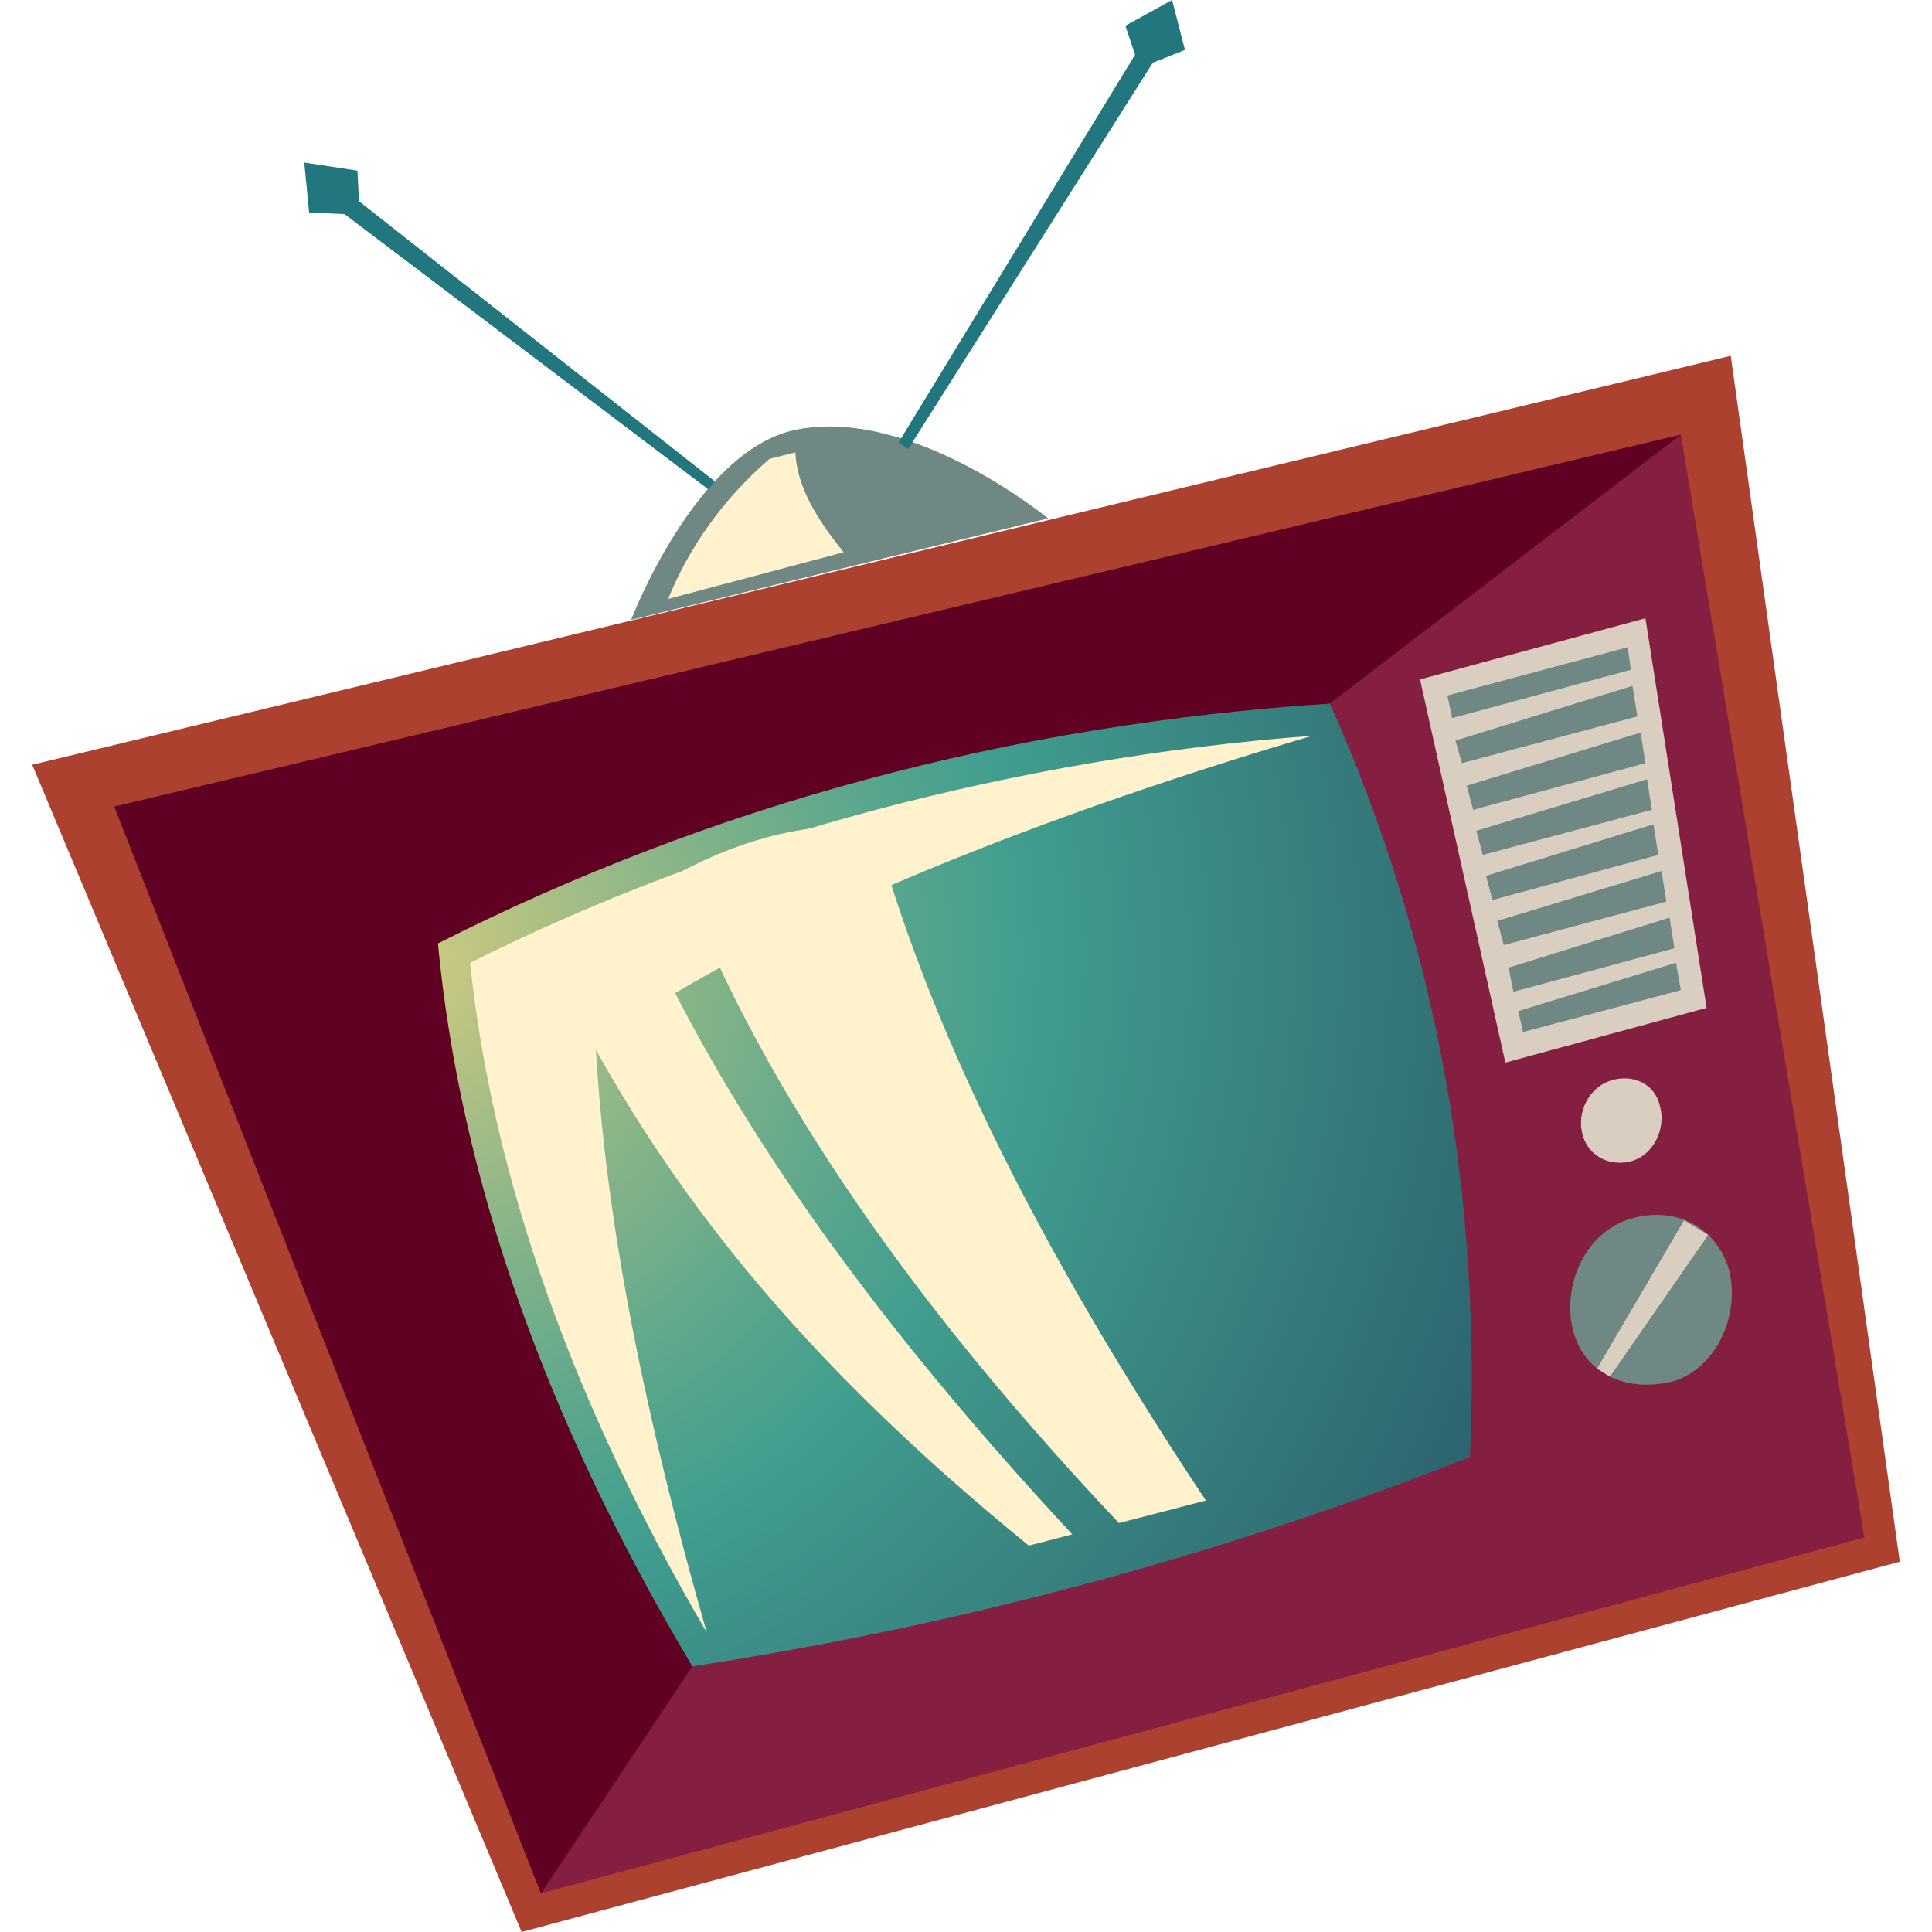<?xml version="1.0" encoding="utf-8"?>
<!-- Generator: Adobe Illustrator 21.0.0, SVG Export Plug-In . SVG Version: 6.00 Build 0)  -->
<svg version="1.1" id="Слой_1" xmlns="http://www.w3.org/2000/svg" xmlns:xlink="http://www.w3.org/1999/xlink" x="0px" y="0px"
	 width="120px" height="120px" viewBox="0 0 120 120" style="enable-background:new 0 0 120 120;" xml:space="preserve">
<style type="text/css">
	.st0{fill:#AD412F;}
	.st1{fill:#851F41;}
	.st2{fill:#600023;}
	.st3{fill:url(#SVGID_1_);}
	.st4{filter:url(#Adobe_OpacityMaskFilter);}
	.st5{filter:url(#Adobe_OpacityMaskFilter_1_);}
	.st6{mask:url(#SVGID_2_);fill:url(#SVGID_3_);}
	.st7{fill:url(#SVGID_4_);}
	.st8{fill:#DACEC0;}
	.st9{fill:#708883;}
	.st10{fill:#22767D;}
	.st11{filter:url(#Adobe_OpacityMaskFilter_2_);}
	.st12{filter:url(#Adobe_OpacityMaskFilter_3_);}
	.st13{mask:url(#SVGID_5_);fill:url(#SVGID_6_);}
	.st14{fill:url(#SVGID_7_);}
	.st15{filter:url(#Adobe_OpacityMaskFilter_4_);}
	.st16{filter:url(#Adobe_OpacityMaskFilter_5_);}
	.st17{mask:url(#SVGID_8_);fill:url(#SVGID_9_);}
	.st18{fill:url(#SVGID_10_);}
</style>
<g id="TVgames">
	<polygon class="st0" points="118,97 32.4,120 2,47.5 107.5,22.1 	"/>
	<polygon class="st1" points="33.6,117.6 7.1,50.1 104.4,27 115.8,95.5 	"/>
	<polygon class="st2" points="7.1,50.1 33.6,117.6 43,103.5 27.2,58.7 82.6,43.7 104.4,27 	"/>
	
		<radialGradient id="SVGID_1_" cx="23.621" cy="53.925" r="78.52" gradientTransform="matrix(0.961 -0.259 0.258 0.966 -12.213 13.391)" gradientUnits="userSpaceOnUse">
		<stop  offset="0" style="stop-color:#D4CC81"/>
		<stop  offset="1.445279e-02" style="stop-color:#CFCA81"/>
		<stop  offset="0.25" style="stop-color:#83B389"/>
		<stop  offset="0.418" style="stop-color:#53A48D"/>
		<stop  offset="0.501" style="stop-color:#419E8F"/>
		<stop  offset="1" style="stop-color:#2B5C6A"/>
	</radialGradient>
	<path class="st3" d="M91.3,90.5c-15.2,6-31.3,10.4-48.3,13c-9.1-15.3-14.4-30.2-15.8-44.9C44.2,50,62.7,45,82.6,43.7
		C89.3,58.7,92,74.3,91.3,90.5z"/>
	<defs>
		<filter id="Adobe_OpacityMaskFilter" filterUnits="userSpaceOnUse" x="29.2" y="45.7" width="52.2" height="55.7">
			<feColorMatrix  type="matrix" values="1 0 0 0 0  0 1 0 0 0  0 0 1 0 0  0 0 0 1 0"/>
		</filter>
	</defs>
	<mask maskUnits="userSpaceOnUse" x="29.2" y="45.7" width="52.2" height="55.7" id="SVGID_2_">
		<g class="st4">
			<defs>
				<filter id="Adobe_OpacityMaskFilter_1_" filterUnits="userSpaceOnUse" x="29.2" y="45.7" width="52.2" height="55.7">
					<feFlood  style="flood-color:white;flood-opacity:1" result="back"/>
					<feBlend  in="SourceGraphic" in2="back" mode="normal"/>
				</filter>
			</defs>
			<mask maskUnits="userSpaceOnUse" x="29.2" y="45.7" width="52.2" height="55.7" id="SVGID_2_">
				<g class="st5">
				</g>
			</mask>
			
				<linearGradient id="SVGID_3_" gradientUnits="userSpaceOnUse" x1="5.9" y1="39.912" x2="75.764" y2="91.315" gradientTransform="matrix(0.966 -0.259 0.259 0.966 -12.587 13.391)">
				<stop  offset="0" style="stop-color:#FFFFFF"/>
				<stop  offset="1" style="stop-color:#000000"/>
			</linearGradient>
			<path class="st6" d="M43.9,101.4c-8.3-14.2-13.3-28.2-14.7-41.6c8-4,16.5-7.2,25.2-9.5c8.7-2.3,17.8-3.9,27.1-4.6
				C62.9,51.2,46.5,58,37,64.9C37.6,76.1,40.2,88.5,43.9,101.4z"/>
		</g>
	</mask>
	
		<linearGradient id="SVGID_4_" gradientUnits="userSpaceOnUse" x1="5.9" y1="39.912" x2="75.764" y2="91.315" gradientTransform="matrix(0.966 -0.259 0.259 0.966 -12.587 13.391)">
		<stop  offset="0" style="stop-color:#FFF2CC"/>
		<stop  offset="1" style="stop-color:#FFF2CC"/>
	</linearGradient>
	<path class="st7" d="M43.9,101.4c-8.3-14.2-13.3-28.2-14.7-41.6c8-4,16.5-7.2,25.2-9.5c8.7-2.3,17.8-3.9,27.1-4.6
		C62.9,51.2,46.5,58,37,64.9C37.6,76.1,40.2,88.5,43.9,101.4z"/>
	<polygon class="st8" points="88.2,42.2 93.5,66 106,62.6 102.2,38.4 	"/>
	<path class="st8" d="M103.1,68.7c0.4,1.4-0.4,3-1.7,3.4s-2.7-0.2-3.1-1.6c-0.4-1.4,0.4-3,1.8-3.4C101.4,66.7,102.8,67.3,103.1,68.7
		z"/>
	<path class="st9" d="M107.4,78.9c0.7,2.8-0.8,6.1-3.5,6.9c-2.8,0.7-5.5-0.4-6.2-3.2c-0.7-2.8,0.8-6.1,3.6-6.9
		C103.9,74.9,106.6,76.1,107.4,78.9z"/>
	<polygon class="st8" points="99.2,85 104.6,75.8 106.1,76.7 100,85.5 	"/>
	<path class="st9" d="M91.7,51.6l10.6-3.2l0.3,1.9l-10.5,2.8L91.7,51.6z M92.7,55.9l10.3-2.8l-0.3-1.9l-10.4,3.2L92.7,55.9z
		 M93.4,58.7l10.1-2.7l-0.3-1.9L93,57.2L93.4,58.7z M94,61.6l10-2.7l-0.3-1.9l-10,3.1L94,61.6z M90.8,47.4l10.9-2.9l-0.3-1.9
		l-11,3.4L90.8,47.4z M94.3,62.8l0.3,1.3l9.8-2.6l-0.3-1.7L94.3,62.8z M101.3,41.6l-0.2-1.4l-11.2,3l0.3,1.4L101.3,41.6z M91.5,50.3
		l10.7-2.9l-0.3-1.9l-10.8,3.3L91.5,50.3z"/>
	<path class="st9" d="M39.2,38.5c0,0,4-10.5,10.2-11.8c7.2-1.5,15.7,5.5,15.7,5.5L39.2,38.5z"/>
	<polygon class="st10" points="44.4,29.9 22.3,12.5 22.2,10.6 18.9,10.1 19.2,13.2 21.4,13.3 44,30.4 	"/>
	<polygon class="st10" points="55.8,27.5 70.5,3.4 69.9,1.6 72.8,0 73.6,3.1 71.6,3.9 56.4,27.9 	"/>
	<defs>
		<filter id="Adobe_OpacityMaskFilter_2_" filterUnits="userSpaceOnUse" x="33.6" y="51.3" width="41.2" height="44.8">
			<feColorMatrix  type="matrix" values="1 0 0 0 0  0 1 0 0 0  0 0 1 0 0  0 0 0 1 0"/>
		</filter>
	</defs>
	<mask maskUnits="userSpaceOnUse" x="33.6" y="51.3" width="41.2" height="44.8" id="SVGID_5_">
		<g class="st11">
			<defs>
				<filter id="Adobe_OpacityMaskFilter_3_" filterUnits="userSpaceOnUse" x="33.6" y="51.3" width="41.2" height="44.8">
					<feFlood  style="flood-color:white;flood-opacity:1" result="back"/>
					<feBlend  in="SourceGraphic" in2="back" mode="normal"/>
				</filter>
			</defs>
			<mask maskUnits="userSpaceOnUse" x="33.6" y="51.3" width="41.2" height="44.8" id="SVGID_5_">
				<g class="st12">
				</g>
			</mask>
			
				<linearGradient id="SVGID_6_" gradientUnits="userSpaceOnUse" x1="69.59" y1="44.306" x2="43.147" y2="93.343" gradientTransform="matrix(-0.966 0.259 0.259 0.966 88.833 -13.784)">
				<stop  offset="0" style="stop-color:#FFFFFF"/>
				<stop  offset="1" style="stop-color:#000000"/>
			</linearGradient>
			<path class="st13" d="M39.1,55.7c6,13.9,15.7,26.9,27.5,39.6L63.9,96C50.4,85,40.4,73.5,33.6,58.4C35.2,57.3,37.1,56.4,39.1,55.7
				z M42.2,54.2c5.3,14,15.2,27.6,27.3,40.4l5.4-1.4c-9.3-14-16.8-28-20.6-41.8C50.5,51,46.3,52,42.2,54.2z"/>
		</g>
	</mask>
	
		<linearGradient id="SVGID_7_" gradientUnits="userSpaceOnUse" x1="69.59" y1="44.306" x2="43.147" y2="93.343" gradientTransform="matrix(-0.966 0.259 0.259 0.966 88.833 -13.784)">
		<stop  offset="0" style="stop-color:#FFF2CC"/>
		<stop  offset="1" style="stop-color:#FFF2CC"/>
	</linearGradient>
	<path class="st14" d="M39.1,55.7c6,13.9,15.7,26.9,27.5,39.6L63.9,96C50.4,85,40.4,73.5,33.6,58.4C35.2,57.3,37.1,56.4,39.1,55.7z
		 M42.2,54.2c5.3,14,15.2,27.6,27.3,40.4l5.4-1.4c-9.3-14-16.8-28-20.6-41.8C50.5,51,46.3,52,42.2,54.2z"/>
	<defs>
		<filter id="Adobe_OpacityMaskFilter_4_" filterUnits="userSpaceOnUse" x="41.5" y="28" width="10.9" height="9.1">
			<feColorMatrix  type="matrix" values="1 0 0 0 0  0 1 0 0 0  0 0 1 0 0  0 0 0 1 0"/>
		</filter>
	</defs>
	<mask maskUnits="userSpaceOnUse" x="41.5" y="28" width="10.9" height="9.1" id="SVGID_8_">
		<g class="st15">
			<defs>
				<filter id="Adobe_OpacityMaskFilter_5_" filterUnits="userSpaceOnUse" x="41.5" y="28" width="10.9" height="9.1">
					<feFlood  style="flood-color:white;flood-opacity:1" result="back"/>
					<feBlend  in="SourceGraphic" in2="back" mode="normal"/>
				</filter>
			</defs>
			<mask maskUnits="userSpaceOnUse" x="41.5" y="28" width="10.9" height="9.1" id="SVGID_8_">
				<g class="st16">
				</g>
			</mask>
			
				<linearGradient id="SVGID_9_" gradientUnits="userSpaceOnUse" x1="47.449" y1="45.575" x2="57.046" y2="26.062" gradientTransform="matrix(0.966 -0.259 0.259 0.966 -12.587 13.391)">
				<stop  offset="0" style="stop-color:#FFFFFF"/>
				<stop  offset="1" style="stop-color:#000000"/>
			</linearGradient>
			<path class="st17" d="M47.8,28.5c-2.9,2.5-5,5.5-6.3,8.7l10.9-2.9c-1.7-2.1-2.9-4.1-3-6.2L47.8,28.5z"/>
		</g>
	</mask>
	
		<linearGradient id="SVGID_10_" gradientUnits="userSpaceOnUse" x1="47.449" y1="45.575" x2="57.046" y2="26.062" gradientTransform="matrix(0.966 -0.259 0.259 0.966 -12.587 13.391)">
		<stop  offset="0" style="stop-color:#FFF2CC"/>
		<stop  offset="1" style="stop-color:#FFF2CC"/>
	</linearGradient>
	<path class="st18" d="M47.8,28.5c-2.9,2.5-5,5.5-6.3,8.7l10.9-2.9c-1.7-2.1-2.9-4.1-3-6.2L47.8,28.5z"/>
</g>
</svg>
